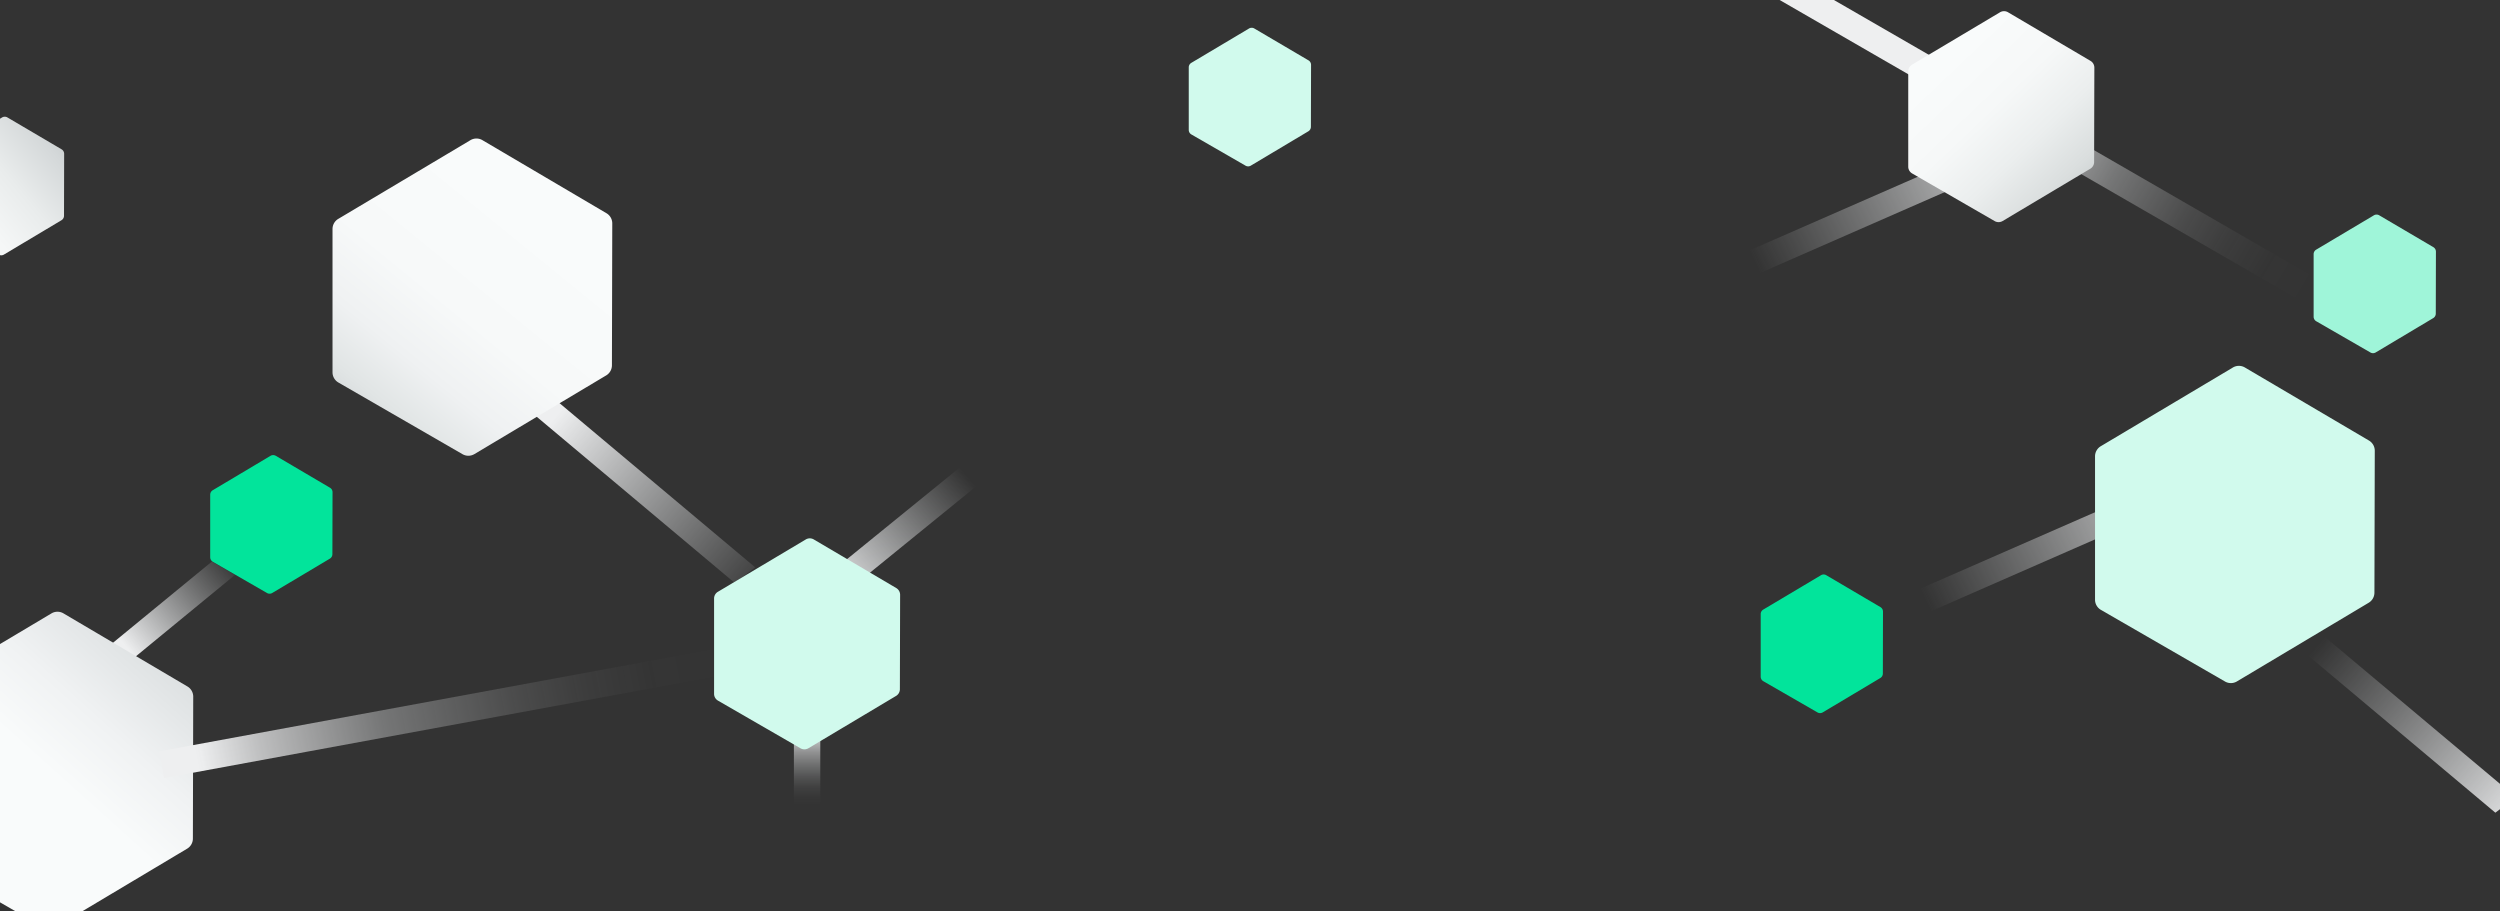 <svg id="Layer_1" data-name="Layer 1" xmlns="http://www.w3.org/2000/svg" xmlns:xlink="http://www.w3.org/1999/xlink" viewBox="0 0 1440 525"><rect x="0" y="0" width="1440" height="525" fill="#333333" stroke="none"/><defs><style>.cls-1{fill:url(#linear-gradient);}.cls-2{fill:#02e49b;}.cls-3{fill:url(#linear-gradient-2);}.cls-4{fill:url(#linear-gradient-3);}.cls-5{fill:#d1faed;}.cls-6{fill:url(#linear-gradient-4);}.cls-7{fill:url(#linear-gradient-5);}.cls-8{fill:url(#linear-gradient-6);}.cls-9{fill:url(#linear-gradient-7);}.cls-10{fill:url(#linear-gradient-8);}.cls-11{fill:url(#linear-gradient-9);}.cls-12{fill:url(#linear-gradient-10);}.cls-13{fill:url(#linear-gradient-11);}.cls-14{fill:url(#linear-gradient-12);}.cls-15{fill:#9ff5d9;}.cls-16{fill:url(#linear-gradient-13);}</style><linearGradient id="linear-gradient" x1="443.02" y1="344.11" x2="320.54" y2="239.36" gradientUnits="userSpaceOnUse"><stop offset="0" stop-color="#d9dbdc" stop-opacity="0"/><stop offset="1" stop-color="#eeeff0"/></linearGradient><linearGradient id="linear-gradient-2" x1="147.63" y1="310.81" x2="73.29" y2="373.32" gradientUnits="userSpaceOnUse"><stop offset="0.18" stop-color="#d9dbdc" stop-opacity="0"/><stop offset="1" stop-color="#eeeff0"/></linearGradient><linearGradient id="linear-gradient-3" x1="160.22" y1="299.62" x2="9.86" y2="466.87" gradientUnits="userSpaceOnUse"><stop offset="0" stop-color="#aeb4b6"/><stop offset="0.01" stop-color="#afb5b7"/><stop offset="0.39" stop-color="#d7dbdc"/><stop offset="0.69" stop-color="#f0f2f3"/><stop offset="0.87" stop-color="#f9fbfb"/></linearGradient><linearGradient id="linear-gradient-4" x1="464.89" y1="419.49" x2="464.89" y2="478.61" gradientUnits="userSpaceOnUse"><stop offset="0" stop-color="#eeeff0"/><stop offset="0.12" stop-color="#e9eaeb" stop-opacity="0.75"/><stop offset="0.24" stop-color="#e4e5e6" stop-opacity="0.52"/><stop offset="0.36" stop-color="#e0e2e3" stop-opacity="0.34"/><stop offset="0.47" stop-color="#dddfe0" stop-opacity="0.19"/><stop offset="0.57" stop-color="#dbddde" stop-opacity="0.08"/><stop offset="0.67" stop-color="#d9dbdc" stop-opacity="0.02"/><stop offset="0.75" stop-color="#d9dbdc" stop-opacity="0"/></linearGradient><linearGradient id="linear-gradient-5" x1="421.66" y1="377.75" x2="113.35" y2="438.56" gradientTransform="translate(705.64 233.54) rotate(100.44)" gradientUnits="userSpaceOnUse"><stop offset="0" stop-color="#d9dbdc" stop-opacity="0"/><stop offset="0.15" stop-color="#d9dbdc" stop-opacity="0.01"/><stop offset="0.28" stop-color="#dadcdd" stop-opacity="0.06"/><stop offset="0.4" stop-color="#dcdedf" stop-opacity="0.14"/><stop offset="0.52" stop-color="#dee0e1" stop-opacity="0.25"/><stop offset="0.65" stop-color="#e1e3e4" stop-opacity="0.38"/><stop offset="0.76" stop-color="#e5e6e7" stop-opacity="0.56"/><stop offset="0.88" stop-color="#e9eaeb" stop-opacity="0.76"/><stop offset="0.99" stop-color="#eeeff0" stop-opacity="0.99"/><stop offset="1" stop-color="#eeeff0"/></linearGradient><linearGradient id="linear-gradient-6" x1="1307.23" y1="229.67" x2="1134.6" y2="375.04" gradientTransform="translate(73.77 -292.12) rotate(15)" gradientUnits="userSpaceOnUse"><stop offset="0" stop-color="#eeeff0"/><stop offset="0.82" stop-color="#d9dbdc" stop-opacity="0"/></linearGradient><linearGradient id="linear-gradient-7" x1="1457.22" y1="476.45" x2="1334.67" y2="371.78" gradientUnits="userSpaceOnUse"><stop offset="0" stop-color="#eeeff0"/><stop offset="1" stop-color="#d9dbdc" stop-opacity="0"/></linearGradient><linearGradient id="linear-gradient-8" x1="1198.14" y1="36.74" x2="1024.8" y2="182.71" gradientTransform="matrix(0.97, 0.26, -0.26, 0.97, 28.85, -271.54)" xlink:href="#linear-gradient-6"/><linearGradient id="linear-gradient-9" x1="339.94" y1="87.7" x2="186.77" y2="275.78" gradientUnits="userSpaceOnUse"><stop offset="0.2" stop-color="#f9fbfb"/><stop offset="0.49" stop-color="#f7f9f9"/><stop offset="0.65" stop-color="#eff1f2"/><stop offset="0.77" stop-color="#e1e5e5"/><stop offset="0.88" stop-color="#ced2d4"/><stop offset="0.98" stop-color="#b6bbbd"/><stop offset="1" stop-color="#aeb4b6"/></linearGradient><linearGradient id="linear-gradient-10" x1="1645.65" y1="341.45" x2="1566.59" y2="273.93" gradientTransform="matrix(-1, 0, 0, 1, 2123.42, 0)" xlink:href="#linear-gradient-7"/><linearGradient id="linear-gradient-11" x1="-63.21" y1="160.44" x2="56.13" y2="62.42" gradientUnits="userSpaceOnUse"><stop offset="0.23" stop-color="#f9fbfb"/><stop offset="0.4" stop-color="#f5f7f7"/><stop offset="0.58" stop-color="#e9ecec"/><stop offset="0.77" stop-color="#d4d8d9"/><stop offset="0.95" stop-color="#b8bebf"/><stop offset="1" stop-color="#aeb4b6"/></linearGradient><linearGradient id="linear-gradient-12" x1="1253.27" y1="42.33" x2="891.7" y2="113.55" gradientTransform="matrix(-0.18, -0.98, -0.98, 0.18, 1453.23, 1107.95)" gradientUnits="userSpaceOnUse"><stop offset="0.44" stop-color="#eeeff0"/><stop offset="0.44" stop-color="#eeeff0" stop-opacity="0.99"/><stop offset="0.51" stop-color="#e9eaeb" stop-opacity="0.76"/><stop offset="0.57" stop-color="#e5e6e7" stop-opacity="0.56"/><stop offset="0.64" stop-color="#e1e3e4" stop-opacity="0.38"/><stop offset="0.71" stop-color="#dee0e1" stop-opacity="0.25"/><stop offset="0.77" stop-color="#dcdedf" stop-opacity="0.14"/><stop offset="0.84" stop-color="#dadcdd" stop-opacity="0.06"/><stop offset="0.92" stop-color="#d9dbdc" stop-opacity="0.01"/><stop offset="1" stop-color="#d9dbdc" stop-opacity="0"/></linearGradient><linearGradient id="linear-gradient-13" x1="1217.17" y1="135.25" x2="1107.92" y2="20.38" gradientUnits="userSpaceOnUse"><stop offset="0" stop-color="#aeb4b6"/><stop offset="0.11" stop-color="#c2c7c8"/><stop offset="0.27" stop-color="#dadede"/><stop offset="0.45" stop-color="#ebeeee"/><stop offset="0.64" stop-color="#f6f8f8"/><stop offset="0.87" stop-color="#f9fbfb"/></linearGradient></defs><title>Banner_About_DT</title><polygon class="cls-1" points="435 326.8 423.17 335.73 308.42 239.44 320.25 230.51 435 326.8"/><path class="cls-2" d="M155.82,262.55l-33.28,19.82a3,3,0,0,0-1.46,2.55V321a3,3,0,0,0,1.49,2.57l31.22,18a3,3,0,0,0,3,0L190,321.78a3,3,0,0,0,1.46-2.54l.08-35.74a2.94,2.94,0,0,0-1.46-2.56l-31.22-18.39A3,3,0,0,0,155.82,262.55Z"/><polygon class="cls-3" points="64.33 370.84 76.16 379.77 135.33 331.17 122.02 323.48 64.33 370.84"/><path class="cls-4" d="M29.67,353.3l-76.13,45.34a6.78,6.78,0,0,0-3.34,5.84v82.58a6.77,6.77,0,0,0,3.39,5.87L25,534.18a6.78,6.78,0,0,0,6.84,0l75.93-45.33a6.76,6.76,0,0,0,3.33-5.82l.2-81.76a6.78,6.78,0,0,0-3.34-5.86L36.55,353.3A6.78,6.78,0,0,0,29.67,353.3Z"/><path class="cls-5" d="M719.46,16.4,686.19,36.21a3,3,0,0,0-1.47,2.56V74.86a3,3,0,0,0,1.49,2.57l31.22,18a3,3,0,0,0,3,0l33.19-19.81a3,3,0,0,0,1.46-2.55l.09-35.73a3,3,0,0,0-1.46-2.56L722.47,16.4A3,3,0,0,0,719.46,16.4Z"/><rect class="cls-6" x="457.28" y="419.49" width="15.2" height="57.01"/><rect class="cls-7" x="247.79" y="245.25" width="15.63" height="330.51" transform="translate(-101.77 736.28) rotate(-100.44)"/><polygon class="cls-8" points="1057.51 360.35 1079.73 366.31 1233.69 298.88 1222.82 288 1057.51 360.35"/><path class="cls-2" d="M1048.9,331.32l-33.28,19.81a3,3,0,0,0-1.46,2.56v36.09a3,3,0,0,0,1.48,2.57l31.23,18a3,3,0,0,0,3,0l33.19-19.81a3,3,0,0,0,1.46-2.55l.08-35.73a3,3,0,0,0-1.46-2.56l-31.23-18.39A2.93,2.93,0,0,0,1048.9,331.32Z"/><polygon class="cls-9" points="1449.15 459.18 1437.32 468.11 1322.58 371.82 1334.41 362.9 1449.15 459.18"/><path class="cls-5" d="M1286.2,211.65,1210.08,257a6.78,6.78,0,0,0-3.34,5.84v82.58a6.77,6.77,0,0,0,3.39,5.87l71.44,41.24a6.75,6.75,0,0,0,6.84,0l75.93-45.33a6.77,6.77,0,0,0,3.33-5.82l.2-81.76a6.8,6.8,0,0,0-3.34-5.86l-71.45-42.07A6.78,6.78,0,0,0,1286.2,211.65Z"/><polygon class="cls-10" points="956.27 166.75 978.49 172.71 1133.15 104.97 1122.28 94.1 956.27 166.75"/><path class="cls-11" d="M271,80.72l-76.12,45.33a6.8,6.8,0,0,0-3.35,5.85v82.57a6.78,6.78,0,0,0,3.4,5.87l71.44,41.25a6.78,6.78,0,0,0,6.83,0l75.93-45.33a6.78,6.78,0,0,0,3.34-5.83l.2-81.75a6.8,6.8,0,0,0-3.34-5.86L277.86,80.72A6.78,6.78,0,0,0,271,80.72Z"/><polygon class="cls-12" points="480.82 327.8 492.65 336.73 566.77 276.48 554.94 267.55 480.82 327.8"/><path class="cls-5" d="M464.16,310.71l-50.63,30.15a4.5,4.5,0,0,0-2.22,3.88v54.92a4.5,4.5,0,0,0,2.25,3.9L461.07,431a4.49,4.49,0,0,0,4.55,0l50.5-30.14a4.5,4.5,0,0,0,2.21-3.88l.14-54.37a4.54,4.54,0,0,0-2.23-3.9l-47.51-28A4.51,4.51,0,0,0,464.16,310.71Z"/><path class="cls-13" d="M1.24,67.63-32,87.44A3,3,0,0,0-33.5,90v36.09A3,3,0,0,0-32,128.66l31.22,18a3,3,0,0,0,3,0l33.19-19.81a3,3,0,0,0,1.46-2.55l.08-35.74A3,3,0,0,0,35.47,86L4.25,67.63A3,3,0,0,0,1.24,67.63Z"/><rect class="cls-14" x="1174.19" y="-112.24" width="15.63" height="387.63" transform="translate(520.36 1064.44) rotate(-60)"/><path class="cls-15" d="M1367.39,124l-33.28,19.81a3,3,0,0,0-1.46,2.56v36.09a3,3,0,0,0,1.49,2.57l31.22,18a3,3,0,0,0,3,0l33.19-19.81a3,3,0,0,0,1.46-2.55l.08-35.74a3,3,0,0,0-1.46-2.56L1370.4,124A3,3,0,0,0,1367.39,124Z"/><path class="cls-16" d="M1152,7.08l-50.63,30.15a4.5,4.5,0,0,0-2.22,3.89V96a4.53,4.53,0,0,0,2.25,3.91l47.51,27.43a4.54,4.54,0,0,0,4.55,0L1204,97.2a4.5,4.5,0,0,0,2.21-3.87l.14-54.37a4.52,4.52,0,0,0-2.23-3.9l-47.51-28A4.51,4.51,0,0,0,1152,7.08Z"/></svg>